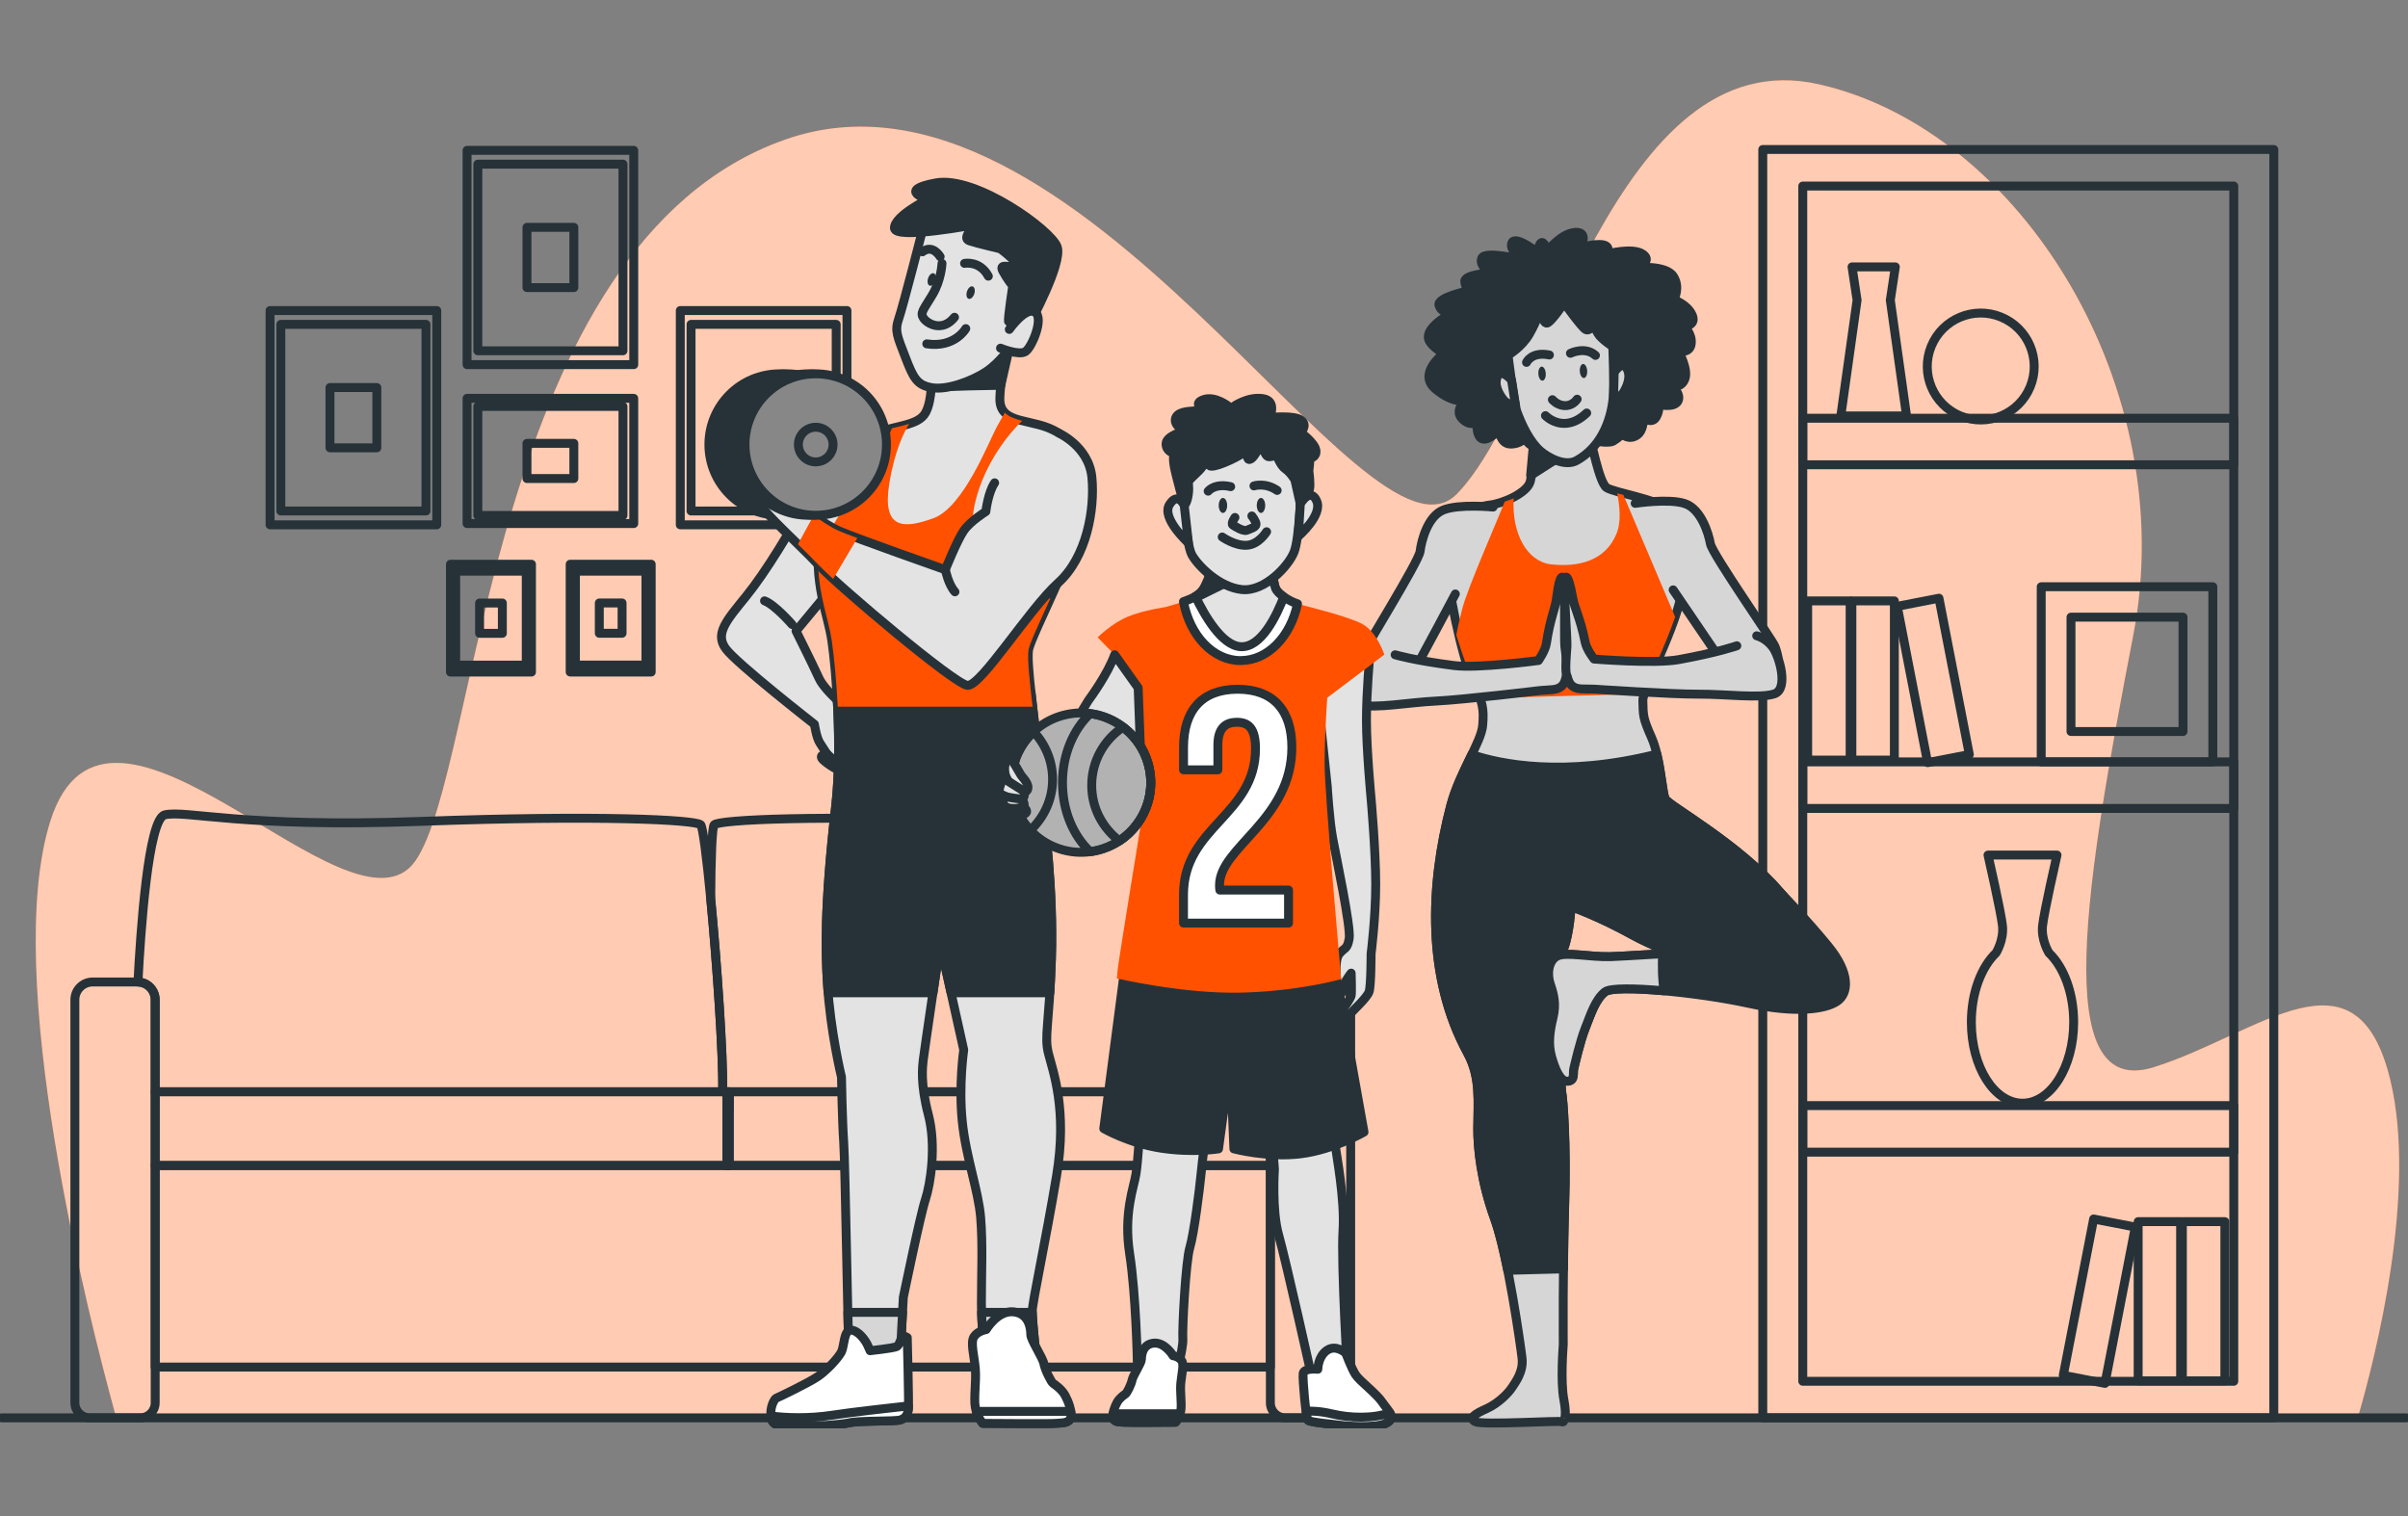 <svg width="270" height="170" viewBox="0 0 270 170" fill="none" xmlns="http://www.w3.org/2000/svg">
<rect x="0" y="0" width="270" height="170" fill="#808080" stroke="none"/>
<g clip-path="url(#clip0_1678_33949)">
<path d="M264.373 158.982C266.422 151.921 271.028 133.652 268.025 121.139C264.232 105.342 253.237 115.998 241.483 119.669C229.729 123.345 233.901 98.726 239.207 71.171C244.513 43.616 226.694 14.59 203.941 9.448C181.191 4.306 173.582 44.883 163.369 55.374C153.155 65.865 120.9 3.935 87.913 15.693C54.923 27.451 53.789 86.237 46.582 96.521C39.38 106.809 12.079 71.538 5.631 92.11C0.188 109.483 9.885 147.553 13.033 158.979H264.369L264.373 158.982Z" fill="#FF5100"/>
<path opacity="0.7" d="M264.373 158.982C266.422 151.921 271.028 133.652 268.025 121.139C264.232 105.342 253.237 115.998 241.483 119.669C229.729 123.345 233.901 98.726 239.207 71.171C244.513 43.616 226.694 14.59 203.941 9.448C181.191 4.306 173.582 44.883 163.369 55.374C153.155 65.865 120.9 3.935 87.913 15.693C54.923 27.451 53.789 86.237 46.582 96.521C39.38 106.809 12.079 71.538 5.631 92.11C0.188 109.483 9.885 147.553 13.033 158.979H264.369L264.373 158.982Z" fill="white"/>
<path d="M0.196 158.984H269.805" stroke="#263238" stroke-linecap="round" stroke-linejoin="round"/>
<path d="M197.653 16.762V158.98H254.954V16.762H197.653ZM250.465 154.886H202.138V20.86H250.465V154.886Z" stroke="#263238" stroke-linecap="round" stroke-linejoin="round"/>
<path d="M213.775 46.634L211.949 33.633H211.957L212.516 29.926H207.663L208.223 33.633H208.23L206.404 46.634H213.775Z" stroke="#263238" stroke-linecap="round" stroke-linejoin="round"/>
<path d="M227.64 43.37C228.895 40.306 227.429 36.805 224.366 35.55C221.302 34.295 217.801 35.761 216.546 38.824C215.291 41.888 216.757 45.389 219.82 46.644C222.884 47.899 226.385 46.433 227.64 43.37Z" stroke="#263238" stroke-linecap="round" stroke-linejoin="round"/>
<path d="M248.115 65.793H228.873V85.43H248.115V65.793Z" stroke="#263238" stroke-linecap="round" stroke-linejoin="round"/>
<path d="M244.772 69.203H232.212V82.025H244.772V69.203Z" stroke="#263238" stroke-linecap="round" stroke-linejoin="round"/>
<path d="M207.448 67.379H202.686V85.233H207.448V67.379Z" stroke="#263238" stroke-linecap="round" stroke-linejoin="round"/>
<path d="M212.407 67.379H207.644V85.233H212.407V67.379Z" stroke="#263238" stroke-linecap="round" stroke-linejoin="round"/>
<path d="M217.409 67.08L212.734 67.988L216.138 85.515L220.813 84.607L217.409 67.08Z" stroke="#263238" stroke-linecap="round" stroke-linejoin="round"/>
<path d="M244.701 154.84H249.464V136.986H244.701V154.84Z" stroke="#263238" stroke-linecap="round" stroke-linejoin="round"/>
<path d="M239.743 154.84H244.505V136.986H239.743V154.84Z" stroke="#263238" stroke-linecap="round" stroke-linejoin="round"/>
<path d="M231.347 154.213L236.022 155.121L239.426 137.595L234.751 136.687L231.347 154.213Z" stroke="#263238" stroke-linecap="round" stroke-linejoin="round"/>
<path d="M229.737 106.839C229.67 106.73 228.849 105.346 229.025 103.793C229.205 102.174 230.644 95.879 230.644 95.879H222.909C222.909 95.879 224.348 102.174 224.528 103.793C224.708 105.412 223.809 106.851 223.809 106.851C222.151 108.446 221.04 111.328 221.04 114.624C221.04 119.641 223.609 123.704 226.777 123.704C229.944 123.704 232.513 119.637 232.513 114.624C232.513 111.32 231.398 108.431 229.733 106.843L229.737 106.839Z" stroke="#263238" stroke-linecap="round" stroke-linejoin="round"/>
<path d="M250.465 46.895H202.138V52.115H250.465V46.895Z" stroke="#263238" stroke-linecap="round" stroke-linejoin="round"/>
<path d="M250.465 85.434H202.138V90.654H250.465V85.434Z" stroke="#263238" stroke-linecap="round" stroke-linejoin="round"/>
<path d="M250.465 123.973H202.138V129.193H250.465V123.973Z" stroke="#263238" stroke-linecap="round" stroke-linejoin="round"/>
<path d="M81.508 122.422H17.4V130.692H81.508V122.422Z" stroke="#263238" stroke-linecap="round" stroke-linejoin="round"/>
<path d="M143.196 110.542C142.734 110.905 142.441 111.469 142.441 112.102V122.421H81.031C81.098 118.163 80.39 108.074 79.69 100.782C79.714 96.156 79.843 92.656 80.085 92.473C80.82 91.921 91.476 91.37 111.504 92.105C131.528 92.84 137.776 90.819 140.165 91.37C142.081 91.812 142.934 105.228 143.196 110.542Z" stroke="#263238" stroke-linecap="round" stroke-linejoin="round"/>
<path d="M81.031 122.421H17.4V112.102C17.4 111.023 16.54 110.143 15.469 110.116C15.758 104.544 16.614 91.8 18.48 91.37C20.869 90.819 27.113 92.84 47.141 92.105C67.169 91.37 77.825 91.921 78.56 92.473C78.802 92.656 79.244 96.156 79.69 100.782C80.39 108.074 81.098 118.163 81.031 122.421Z" stroke="#263238" stroke-linecap="round" stroke-linejoin="round"/>
<path d="M81.747 122.422V124.475C81.661 124.475 81.583 124.479 81.508 124.479V122.422H81.747Z" stroke="#263238" stroke-linecap="round" stroke-linejoin="round"/>
<path d="M142.441 130.691H17.4V153.292H142.441V130.691Z" stroke="#263238" stroke-linecap="round" stroke-linejoin="round"/>
<path d="M81.747 122.422H81.508V130.692H81.747V122.422Z" stroke="#263238" stroke-linecap="round" stroke-linejoin="round"/>
<path d="M142.441 122.422H81.747V130.692H142.441V122.422Z" stroke="#263238" stroke-linecap="round" stroke-linejoin="round"/>
<path d="M81.747 122.422H81.508V130.692H81.747V122.422Z" stroke="#263238" stroke-linecap="round" stroke-linejoin="round"/>
<path d="M151.446 112.104V157.298C151.446 158.232 150.688 158.987 149.757 158.987H144.13C143.196 158.987 142.441 158.232 142.441 157.298V112.104C142.441 111.47 142.734 110.907 143.196 110.543C143.536 110.274 143.962 110.113 144.431 110.113H149.456C150.555 110.113 151.446 111.005 151.446 112.104Z" stroke="#263238" stroke-linecap="round" stroke-linejoin="round"/>
<path d="M17.401 112.104V157.298C17.401 158.232 16.642 158.987 15.711 158.987H10.085C9.15 158.987 8.395 158.232 8.395 157.298V112.104C8.395 111.005 9.287 110.113 10.386 110.113H15.41C15.43 110.113 15.449 110.113 15.469 110.117C16.54 110.145 17.401 111.024 17.401 112.104Z" stroke="#263238" stroke-linecap="round" stroke-linejoin="round"/>
<path d="M71.06 16.859H52.37V40.888H71.06V16.859Z" stroke="#263238" stroke-linecap="round" stroke-linejoin="round"/>
<path d="M69.852 18.406H53.578V39.334H69.852V18.406Z" stroke="#263238" stroke-linecap="round" stroke-linejoin="round"/>
<path d="M64.343 25.492H59.087V32.249H64.343V25.492Z" stroke="#263238" stroke-linecap="round" stroke-linejoin="round"/>
<path d="M48.972 34.82H30.281V58.849H48.972V34.82Z" stroke="#263238" stroke-linecap="round" stroke-linejoin="round"/>
<path d="M47.763 36.371H31.489V57.298H47.763V36.371Z" stroke="#263238" stroke-linecap="round" stroke-linejoin="round"/>
<path d="M42.254 43.457H36.998V50.214H42.254V43.457Z" stroke="#263238" stroke-linecap="round" stroke-linejoin="round"/>
<path d="M94.967 34.82H76.277V58.849H94.967V34.82Z" stroke="#263238" stroke-linecap="round" stroke-linejoin="round"/>
<path d="M93.759 36.371H77.485V57.298H93.759V36.371Z" stroke="#263238" stroke-linecap="round" stroke-linejoin="round"/>
<path d="M88.25 43.457H82.994V50.214H88.25V43.457Z" stroke="#263238" stroke-linecap="round" stroke-linejoin="round"/>
<path d="M71.06 44.668H52.37V58.706H71.06V44.668Z" stroke="#263238" stroke-linecap="round" stroke-linejoin="round"/>
<path d="M69.852 45.574H53.578V57.797H69.852V45.574Z" stroke="#263238" stroke-linecap="round" stroke-linejoin="round"/>
<path d="M64.343 49.715H59.087V53.66H64.343V49.715Z" stroke="#263238" stroke-linecap="round" stroke-linejoin="round"/>
<path d="M73.016 75.356V63.266H63.932V75.356H73.016Z" stroke="#263238" stroke-linecap="round" stroke-linejoin="round"/>
<path d="M72.429 74.577V64.047H64.519V74.577H72.429Z" stroke="#263238" stroke-linecap="round" stroke-linejoin="round"/>
<path d="M69.751 71.011V67.613H67.197V71.011H69.751Z" stroke="#263238" stroke-linecap="round" stroke-linejoin="round"/>
<path d="M59.592 75.36V63.27H50.508V75.36H59.592Z" stroke="#263238" stroke-linecap="round" stroke-linejoin="round"/>
<path d="M59.005 74.581V64.051H51.095V74.581H59.005Z" stroke="#263238" stroke-linecap="round" stroke-linejoin="round"/>
<path d="M56.327 71.015V67.617H53.773V71.015H56.327Z" stroke="#263238" stroke-linecap="round" stroke-linejoin="round"/>
<path d="M172.671 28.507C172.671 28.507 169.926 26.286 169.527 27.229C169.128 28.171 170.978 29.176 170.978 29.176C170.978 29.176 166.571 28.081 166.164 28.922C165.758 29.762 167.087 30.599 167.087 30.599C167.087 30.599 164.19 30.783 164.241 31.546C164.287 32.308 164.765 32.582 164.765 32.582C164.765 32.582 161.089 33.329 161.351 34.228C161.613 35.131 162.684 35.163 162.684 35.163C162.684 35.163 160.076 36.527 160.15 37.825C160.201 38.69 161.554 39.374 161.801 39.71C161.801 39.71 158.93 41.884 160.925 43.593C162.923 45.302 164.276 44.911 164.276 44.911C164.276 44.911 162.974 46.064 164.002 47.018C165.034 47.972 165.593 47.171 165.593 47.171C165.593 47.171 165.457 49.016 166.235 49.224C167.013 49.431 168.057 48.187 168.057 48.187C168.057 48.187 168.209 49.759 169.332 49.791C170.458 49.822 170.974 49.126 170.974 49.126C170.974 49.126 171.443 50.064 171.998 49.978C172.554 49.892 172.886 49.513 172.886 49.513C172.886 49.513 174.696 50.725 176.401 50.256C178.106 49.791 178.435 49.361 178.435 49.361C178.435 49.361 180.3 49.802 180.89 49.458C181.481 49.114 181.86 48.68 181.86 48.68C181.86 48.68 182.619 49.396 183.502 48.829C184.386 48.262 184.245 46.893 184.245 46.893C184.245 46.893 185.258 47.593 185.715 46.748C186.173 45.904 185.934 45.356 185.934 45.356C185.934 45.356 187.749 45.802 188.155 44.958C188.562 44.117 187.323 43.124 187.323 43.124C187.323 43.124 188.331 43.722 188.871 42.615C189.411 41.509 188.206 39.393 188.206 39.393C188.206 39.393 189.501 39.667 189.63 38.537C189.759 37.407 188.844 36.598 188.844 36.598C188.844 36.598 190.267 36.508 189.731 35.315C189.196 34.122 187.682 33.61 187.682 33.61C187.682 33.61 188.46 32.234 187.616 30.963C186.767 29.692 183.471 30.005 183.471 30.005C183.471 30.005 185.371 29.372 184.245 28.527C183.119 27.682 180.159 28.484 180.159 28.484C180.159 28.484 180.855 27.42 179.326 27.416C177.793 27.413 177.07 28.019 177.07 28.019C177.07 28.019 178.317 26.001 176.691 26.052C175.06 26.107 173.508 28.144 173.508 28.144C173.508 28.144 173.117 26.842 172.737 27.276C172.358 27.71 172.663 28.503 172.663 28.503L172.671 28.507Z" fill="#263238" stroke="#263238" stroke-linecap="round" stroke-linejoin="round"/>
<path d="M172.065 48.391C172.065 48.391 171.948 52.833 171.557 54.065C171.166 55.301 168.511 56.478 166.99 56.638C165.468 56.798 162.055 58.292 162.086 61.799C162.117 65.307 163.951 73.827 165.117 76.306C166.282 78.785 166.399 79.458 166.247 81.339C166.094 83.219 163.638 86.637 162.661 90.352C160.295 99.365 159.947 109.645 164.557 118.091C166.043 120.816 165.707 123.577 165.695 126.545C165.683 128.691 166.051 132.437 167.568 136.621C169.085 140.805 170.458 150.643 170.657 152.25C170.857 153.857 169.852 155.066 169.519 155.601C169.183 156.137 168.045 157.345 166.704 157.948C165.363 158.55 164.628 159.019 165.429 159.422C166.231 159.824 174.982 159.254 175.15 159.422C175.318 159.59 175.752 159.019 175.35 156.943C174.947 154.866 175.283 150.776 175.283 150.776C175.283 150.776 175.22 141.986 175.439 135.139C175.658 128.292 175.256 123.143 175.107 122.474C174.955 121.809 174.724 107.936 175.35 106.309C175.979 104.683 176.167 101.66 176.167 101.66C176.167 101.66 179.346 102.782 183.021 104.831C186.697 106.88 198.005 111.076 200.813 110.798C203.62 110.524 204.156 105.414 199.589 100.037C195.022 94.661 187.061 90.309 186.709 89.581C186.353 88.854 186.185 84.967 185.188 82.715C184.191 80.463 184.253 80.26 184.206 78.582C184.163 76.908 188.863 68.955 188.781 64.525C188.699 60.098 187.788 58.057 186.826 57.037C185.868 56.012 180.984 55.234 180.143 54.683C179.303 54.131 178.403 49.294 178.153 48.532C177.899 47.77 172.057 48.391 172.057 48.391H172.065Z" fill="#D6D6D6" stroke="#263238" stroke-linecap="round" stroke-linejoin="round"/>
<path d="M176.409 50.26L171.623 53.318L172.065 48.391L176.409 50.26Z" fill="#263238" stroke="#263238" stroke-linecap="round" stroke-linejoin="round"/>
<path d="M187.831 69.182L182.016 55.481C181.774 55.426 181.543 55.375 181.324 55.324C181.586 56.556 181.825 58.445 181.258 59.833C179.979 62.965 176.886 63.602 173.934 63.282C171.255 62.992 169.488 59.868 169.723 55.876C169.394 56.016 169.054 56.142 168.714 56.251C167.767 58.679 164.553 65.94 163.963 68.24C163.646 69.467 163.431 70.461 163.29 71.192C163.951 73.378 164.647 75.305 165.116 76.306C165.503 77.132 165.773 77.753 165.957 78.289L184.358 77.804C184.886 76.064 186.689 72.525 187.827 69.186L187.831 69.182Z" fill="#FF5100"/>
<path d="M186.713 89.579C186.443 89.028 186.282 86.662 185.782 84.566C175.295 87.19 168.182 85.673 165.023 84.617C164.213 86.291 163.204 88.273 162.661 90.35C160.295 99.363 159.947 109.643 164.557 118.089C166.043 120.814 165.707 123.575 165.695 126.543C165.683 128.689 166.051 132.435 167.568 136.619C168.096 138.07 168.608 140.205 169.062 142.445L175.31 142.281C175.33 139.958 175.369 137.444 175.443 135.137C175.666 128.29 175.26 123.141 175.111 122.472C174.959 121.807 174.728 107.934 175.353 106.307C175.983 104.681 176.171 101.658 176.171 101.658C176.171 101.658 179.35 102.78 183.025 104.829C186.701 106.878 198.009 111.074 200.817 110.796C203.624 110.522 204.16 105.412 199.593 100.035C195.026 94.659 187.065 90.307 186.713 89.579Z" fill="#263238" stroke="#263238" stroke-linecap="round" stroke-linejoin="round"/>
<path d="M172.769 34.669C172.769 34.669 172.311 35.998 171.482 37.461C170.653 38.923 169.089 39.834 169.089 39.834C169.089 39.834 169.762 45.265 170.09 46.165C170.63 47.647 171.541 49.555 172.726 50.575C173.609 51.334 175.49 52.358 176.78 51.643C179.369 50.208 180.593 47.443 180.882 44.608C181.015 43.298 180.839 38.868 180.839 38.868C180.839 38.868 179.541 38.032 179.174 37.402C178.806 36.772 178.681 36.46 178.681 36.46C178.681 36.46 178.239 37.191 177.789 36.948C177.34 36.706 175.377 33.961 175.377 33.961C175.377 33.961 174.141 35.83 173.57 36.19C172.995 36.553 172.769 34.669 172.769 34.669Z" fill="#D6D6D6" stroke="#263238" stroke-linecap="round" stroke-linejoin="round"/>
<path d="M169.484 42.625C169.484 42.625 168.311 41.237 167.889 42.238C167.466 43.239 168.186 44.334 168.596 44.846C169.007 45.358 169.942 45.518 169.942 45.518L169.484 42.621V42.625Z" fill="#D6D6D6" stroke="#263238" stroke-linecap="round" stroke-linejoin="round"/>
<path d="M180.992 41.761C180.992 41.761 181.86 40.369 182.407 41.312C182.955 42.254 182.38 43.427 182.036 43.99C181.692 44.553 180.921 44.831 180.921 44.831L180.992 41.765V41.761Z" fill="#D6D6D6" stroke="#263238" stroke-linecap="round" stroke-linejoin="round"/>
<path d="M174.063 44.816C174.063 44.816 174.556 45.411 175.369 45.481C176.182 45.552 176.698 44.981 176.839 44.762" stroke="#263238" stroke-linecap="round" stroke-linejoin="round"/>
<path d="M173.285 46.606C173.285 46.606 175.342 48.756 177.911 46.309" stroke="#263238" stroke-linecap="round" stroke-linejoin="round"/>
<path d="M173.32 41.872C173.347 42.306 173.183 42.67 172.956 42.686C172.726 42.701 172.518 42.361 172.491 41.923C172.464 41.489 172.628 41.126 172.855 41.11C173.085 41.094 173.293 41.434 173.32 41.872Z" fill="#263238"/>
<path d="M177.965 41.575C177.993 42.01 177.828 42.373 177.602 42.389C177.371 42.404 177.164 42.064 177.136 41.626C177.109 41.192 177.273 40.829 177.5 40.813C177.731 40.797 177.938 41.138 177.965 41.575Z" fill="#263238"/>
<path d="M171.162 40.636C171.162 40.636 171.705 39.393 173.731 39.807" stroke="#263238" stroke-linecap="round" stroke-linejoin="round"/>
<path d="M176.088 39.616C176.088 39.616 177.742 38.803 178.892 39.855" stroke="#263238" stroke-linecap="round" stroke-linejoin="round"/>
<path d="M167.412 56.858C167.412 56.858 163.603 56.483 161.84 57.183C160.076 57.883 159.376 60.632 159.231 61.824C159.083 63.017 152.69 73.207 152.58 73.77C152.471 74.337 151.7 75.979 153.601 76.867C155.501 77.754 157.601 76.824 158.316 75.616C159.036 74.407 163.181 66.603 163.181 66.603" fill="#D6D6D6"/>
<path d="M167.412 56.858C167.412 56.858 163.603 56.483 161.84 57.183C160.076 57.883 159.376 60.632 159.231 61.824C159.083 63.017 152.69 73.207 152.58 73.77C152.471 74.337 151.7 75.979 153.601 76.867C155.501 77.754 157.601 76.824 158.316 75.616C159.036 74.407 163.181 66.603 163.181 66.603" stroke="#263238" stroke-linecap="round" stroke-linejoin="round"/>
<path d="M183.346 56.442C183.346 56.442 187.131 55.867 188.929 56.473C190.728 57.079 191.569 59.789 191.78 60.97C191.991 62.151 198.908 71.989 199.049 72.548C199.19 73.107 200.042 74.71 198.193 75.696C196.343 76.681 194.197 75.864 193.414 74.695C192.632 73.525 187.604 66.143 187.604 66.143" fill="#D6D6D6"/>
<path d="M183.346 56.442C183.346 56.442 187.131 55.867 188.929 56.473C190.728 57.079 191.569 59.789 191.78 60.97C191.991 62.151 198.908 71.989 199.049 72.548C199.19 73.107 200.042 74.71 198.193 75.696C196.343 76.681 194.197 75.864 193.414 74.695C192.632 73.525 187.604 66.143 187.604 66.143" stroke="#263238" stroke-linecap="round" stroke-linejoin="round"/>
<path d="M156.432 73.422C156.432 73.422 158.449 74.04 163.013 74.626C165.722 74.975 172.499 74.063 172.499 74.063C172.499 74.063 173.265 72.969 173.386 72.163C173.848 69.121 174.368 68.448 174.56 66.88C174.896 64.139 175.31 64.487 175.392 65.297C175.474 66.106 175.381 71.799 175.459 72.484C175.541 73.168 175.842 75.205 175.666 75.651C175.49 76.093 175.561 77.235 174 77.336C173.379 77.375 172.683 77.43 172.683 77.43C172.683 77.43 164.002 78.47 161.007 78.611C158.012 78.752 154.156 79.479 152.518 79.022C150.879 78.564 151.72 74.853 152.443 73.774C153.167 72.691 154.156 72.417 154.156 72.417" fill="#D6D6D6"/>
<path d="M156.432 73.422C156.432 73.422 158.449 74.04 163.013 74.626C165.722 74.975 172.499 74.063 172.499 74.063C172.499 74.063 173.265 72.969 173.386 72.163C173.848 69.121 174.368 68.448 174.56 66.88C174.896 64.139 175.31 64.487 175.392 65.297C175.474 66.106 175.381 71.799 175.459 72.484C175.541 73.168 175.842 75.205 175.666 75.651C175.49 76.093 175.561 77.235 174 77.336C173.379 77.375 172.683 77.43 172.683 77.43C172.683 77.43 164.002 78.47 161.007 78.611C158.012 78.752 154.156 79.479 152.518 79.022C150.879 78.564 151.72 74.853 152.443 73.774C153.167 72.691 154.156 72.417 154.156 72.417" stroke="#263238" stroke-linecap="round" stroke-linejoin="round"/>
<path d="M194.744 72.411C194.744 72.411 192.762 73.135 188.237 73.963C185.551 74.456 178.736 73.901 178.736 73.901C178.736 73.901 177.914 72.849 177.75 72.051C177.132 69.037 176.573 68.391 176.3 66.839C175.823 64.121 175.424 64.485 175.385 65.302C175.345 66.116 175.74 71.793 175.697 72.485C175.654 73.178 175.459 75.227 175.658 75.657C175.858 76.091 175.85 77.232 177.41 77.252C178.036 77.26 178.732 77.275 178.732 77.275C178.732 77.275 187.455 77.858 190.455 77.838C193.454 77.819 197.344 78.343 198.955 77.803C200.566 77.26 199.53 73.6 198.756 72.56C197.982 71.52 196.973 71.293 196.973 71.293" fill="#D6D6D6"/>
<path d="M194.744 72.411C194.744 72.411 192.762 73.135 188.237 73.963C185.551 74.456 178.736 73.901 178.736 73.901C178.736 73.901 177.914 72.849 177.75 72.051C177.132 69.037 176.573 68.391 176.3 66.839C175.823 64.121 175.424 64.485 175.385 65.302C175.345 66.116 175.74 71.793 175.697 72.485C175.654 73.178 175.459 75.227 175.658 75.657C175.858 76.091 175.85 77.232 177.41 77.252C178.036 77.26 178.732 77.275 178.732 77.275C178.732 77.275 187.455 77.858 190.455 77.838C193.454 77.819 197.344 78.343 198.955 77.803C200.566 77.26 199.53 73.6 198.756 72.56C197.982 71.52 196.973 71.293 196.973 71.293" stroke="#263238" stroke-linecap="round" stroke-linejoin="round"/>
<path d="M198.302 106.17C198.302 106.17 182.877 107.21 180.562 107.269C178.247 107.332 175.561 106.698 174.591 107.214C173.621 107.73 173.449 109.212 173.828 110.327C174.208 111.441 174.52 112.556 174.137 114.112C173.754 115.668 173.582 117.076 173.973 118.472C174.36 119.868 174.962 121.326 175.803 121.232C176.644 121.139 176.339 120.306 176.468 119.809C176.597 119.313 177.16 116.771 177.754 115.281C178.348 113.791 178.865 112.09 179.963 111.218C181.062 110.346 190.501 111.293 195.941 112.481C201.38 113.674 204.668 113.166 205.978 112.286C207.288 111.41 207.511 109.154 204.969 106.061C202.428 102.968 199.593 100.031 199.593 100.031" fill="#263238"/>
<path d="M198.302 106.17C198.302 106.17 182.877 107.21 180.562 107.269C178.247 107.332 175.561 106.698 174.591 107.214C173.621 107.73 173.449 109.212 173.828 110.327C174.208 111.441 174.52 112.556 174.137 114.112C173.754 115.668 173.582 117.076 173.973 118.472C174.36 119.868 174.962 121.326 175.803 121.232C176.644 121.139 176.339 120.306 176.468 119.809C176.597 119.313 177.16 116.771 177.754 115.281C178.348 113.791 178.865 112.09 179.963 111.218C181.062 110.346 190.501 111.293 195.941 112.481C201.38 113.674 204.668 113.166 205.978 112.286C207.288 111.41 207.511 109.154 204.969 106.061C202.428 102.968 199.593 100.031 199.593 100.031" stroke="#263238" stroke-linecap="round" stroke-linejoin="round"/>
<path d="M186.415 106.945C183.686 107.113 181.352 107.25 180.558 107.274C178.243 107.336 175.557 106.703 174.587 107.219C173.617 107.735 173.445 109.217 173.824 110.332C174.204 111.446 174.516 112.56 174.133 114.117C173.754 115.673 173.578 117.081 173.969 118.477C174.356 119.872 174.958 121.331 175.799 121.237C176.64 121.143 176.335 120.31 176.464 119.814C176.593 119.317 177.156 116.776 177.75 115.286C178.345 113.796 178.861 112.095 179.959 111.223C180.526 110.773 183.295 110.809 186.595 111.106C186.368 109.815 186.368 108.185 186.419 106.945H186.415Z" fill="#D6D6D6" stroke="#263238" stroke-linecap="round" stroke-linejoin="round"/>
<path d="M95.003 50.657C95.003 50.657 92.77 51.924 90.721 55.709C88.672 59.494 85.872 64.132 83.663 66.857C81.454 69.582 80.128 71.053 81.379 72.746C82.631 74.439 91.319 81.215 91.319 81.215C91.319 81.215 91.538 82.689 91.91 83.276C92.277 83.866 92.719 84.527 92.719 84.527C92.719 84.527 91.687 84.602 92.277 85.188C92.868 85.775 94.193 86.514 94.412 86.514C94.631 86.514 96.696 81.211 96.547 80.918C96.398 80.625 92.645 77.825 91.835 76.058C91.026 74.29 89.258 70.755 89.258 70.755L92.793 66.486C92.793 66.486 92.793 58.974 93.751 55.588C94.709 52.202 95.444 50.508 95.003 50.653V50.657Z" fill="#E3E3E3" stroke="#263238" stroke-linecap="round" stroke-linejoin="round"/>
<path d="M88.817 70.026C88.817 70.026 86.901 67.817 85.724 67.375" stroke="#263238" stroke-linecap="round" stroke-linejoin="round"/>
<path d="M92.719 84.531L93.528 85.266" stroke="#263238" stroke-linecap="round" stroke-linejoin="round"/>
<path d="M113.513 37.543C113.513 37.543 112.192 41.508 112.11 44.644C112.028 47.784 115.993 46.791 118.632 48.527C121.275 50.263 121.936 51.831 122.018 55.381C122.1 58.932 115.578 71.237 115.328 72.887C115.081 74.537 116.071 80.899 116.153 82.878C116.235 84.86 116.481 89.4 116.814 90.558C117.142 91.715 118.135 99.891 117.889 107.489C117.643 115.086 117.064 116.162 117.561 118.14C118.057 120.119 119.707 124.416 118.468 131.849C117.228 139.283 115.742 146.055 115.742 147.044C115.742 148.034 116.071 151.092 116.071 151.092H110.456C110.456 151.092 110.041 149.441 110.041 146.055C110.041 142.669 110.205 139.615 109.959 136.557C109.713 133.503 108.309 129.785 107.894 125.738C107.48 121.691 108.059 117.726 108.059 117.726L105.415 105.835C105.415 105.835 103.597 118.14 103.515 118.883C103.433 119.626 103.187 121.526 104.094 124.995C105.001 128.463 104.34 132.757 103.765 134.493C103.187 136.229 101.286 145.477 101.286 145.477L100.958 151.588C100.958 151.588 98.893 153.324 97.904 153.156C96.915 152.992 95.261 151.752 95.178 151.256C95.096 150.759 94.764 130.281 94.6 128.049C94.436 125.82 94.353 120.78 94.353 120.78C94.353 120.78 93.098 115.642 92.778 110.281C92.578 106.922 92.375 101.917 93.693 90.472C94.447 83.938 93.775 75.276 93.278 71.89C92.781 68.504 91.213 65.861 91.874 59.339C92.535 52.816 95.343 49.676 97.822 48.687C100.301 47.698 102.94 47.78 103.769 46.294C104.598 44.808 104.43 41.919 104.43 41.919L113.513 37.543Z" fill="#E3E3E3" stroke="#263238" stroke-linecap="round" stroke-linejoin="round"/>
<path d="M104.528 43.483C105.22 43.303 112.215 43.205 112.215 43.205L113.51 37.543L104.524 43.483H104.528Z" fill="#263238" stroke="#263238" stroke-linecap="round" stroke-linejoin="round"/>
<path d="M110.061 147.16H115.746C115.766 148.247 116.075 151.094 116.075 151.094H110.46C110.46 151.094 110.139 149.8 110.061 147.16Z" fill="#D6D6D6" stroke="#263238" stroke-linecap="round" stroke-linejoin="round"/>
<path d="M101.2 147.16L100.962 151.587C100.962 151.587 98.897 153.323 97.908 153.155C96.919 152.99 95.265 151.751 95.183 151.254C95.159 151.117 95.12 149.495 95.069 147.156H101.204L101.2 147.16Z" fill="#D6D6D6" stroke="#263238" stroke-linecap="round" stroke-linejoin="round"/>
<path d="M103.57 25.295C103.57 25.295 101.247 34.386 100.766 35.755C100.289 37.123 100.629 37.737 101.517 40.06C102.405 42.383 102.815 43.204 104.524 43.477C106.233 43.751 108.966 42.727 110.542 41.698C112.114 40.674 113.549 38.691 114.166 37.596C114.78 36.502 116.489 29.803 116.489 29.803C116.489 29.803 116.966 27 114.507 25.361C112.047 23.719 109.791 22.968 108.082 23.312C106.373 23.653 103.57 25.295 103.57 25.295Z" fill="#E3E3E3" stroke="#263238" stroke-linecap="round" stroke-linejoin="round"/>
<path d="M105.623 29.535C105.623 29.535 105.556 31.381 104.528 33.09C103.503 34.798 103.147 35.072 103.558 35.686C103.969 36.3 105.658 37.281 107.026 35.572" stroke="#263238" stroke-linecap="round" stroke-linejoin="round"/>
<path d="M108.289 36.848C108.289 36.848 107.058 39.033 103.914 38.556" stroke="#263238" stroke-linecap="round" stroke-linejoin="round"/>
<path d="M108.153 29.534C108.153 29.534 109.861 29.194 110.819 30.969" stroke="#263238" stroke-linecap="round" stroke-linejoin="round"/>
<path d="M105.415 28.782C105.415 28.782 104.594 27.347 103.433 28.235" stroke="#263238" stroke-linecap="round" stroke-linejoin="round"/>
<path d="M108.422 32.681C108.297 33.065 108.383 33.436 108.61 33.507C108.837 33.577 109.122 33.327 109.243 32.943C109.365 32.56 109.283 32.189 109.056 32.118C108.829 32.044 108.544 32.298 108.422 32.681Z" fill="#263238"/>
<path d="M104.062 31.209C103.937 31.592 104.023 31.963 104.25 32.034C104.477 32.104 104.762 31.854 104.884 31.471C105.005 31.088 104.923 30.716 104.696 30.646C104.469 30.571 104.184 30.826 104.062 31.209Z" fill="#263238"/>
<path d="M115.535 36.165C115.535 36.165 119.16 29.533 118.542 27.688C117.928 25.842 109.451 19.687 104.938 20.509C100.426 21.33 104.051 22.354 104.051 22.354C104.051 22.354 100.289 24.2 100.289 25.568C100.289 26.937 109.517 25.158 109.517 25.158C109.517 25.158 107.672 26.663 108.696 27.003C109.72 27.344 111.91 27.825 112.114 27.891C112.317 27.957 114.78 29.944 113.893 29.944C113.005 29.944 111.977 29.533 112.458 30.421C112.935 31.309 113.552 32.063 113.552 32.063C113.552 32.063 113.005 35.688 113.075 36.028C113.142 36.368 114.374 35.141 114.374 35.141L115.535 36.165Z" fill="#263238" stroke="#263238" stroke-linecap="round" stroke-linejoin="round"/>
<path d="M113.169 36.939C113.169 36.939 114.972 34.374 116.035 34.996C117.099 35.617 115.707 38.961 114.972 39.426C114.233 39.891 112.184 39.039 112.184 39.039" fill="#E3E3E3"/>
<path d="M113.169 36.939C113.169 36.939 114.972 34.374 116.035 34.996C117.099 35.617 115.707 38.961 114.972 39.426C114.233 39.891 112.184 39.039 112.184 39.039" stroke="#263238" stroke-linecap="round" stroke-linejoin="round"/>
<path d="M115.609 77.68C115.84 79.748 116.114 81.875 116.157 82.88C116.239 84.863 116.485 89.403 116.818 90.56C117.146 91.717 118.139 99.894 117.893 107.491C117.842 109.012 117.779 110.267 117.717 111.323H106.643L105.423 105.841C105.423 105.841 105.04 108.441 104.618 111.323H92.856C92.828 110.979 92.805 110.635 92.781 110.291C92.582 106.932 92.379 101.927 93.697 90.482C94.162 86.446 94.084 81.598 93.837 77.684H115.613L115.609 77.68Z" fill="#263238" stroke="#263238" stroke-linecap="round" stroke-linejoin="round"/>
<path d="M92.039 62.317C93.442 57.691 95.343 56.288 96.993 54.059C97.974 52.737 99.186 50.016 100.008 48.025C100.704 47.853 101.364 47.709 101.943 47.521C101.4 48.389 100.317 50.493 99.714 54.223C98.889 59.341 101.282 59.341 104.669 58.106C108.055 56.87 110.862 49.519 111.77 47.865C112.153 47.165 112.45 46.645 112.661 46.277C113.119 46.739 113.815 46.981 114.612 47.184C113.158 48.573 110.448 51.853 109.373 56.205C107.887 62.235 111.852 67.025 114.741 67.436C115.735 67.576 116.806 67.385 117.787 67.072C116.513 69.879 115.418 72.225 115.32 72.886C115.168 73.915 115.492 76.761 115.778 79.244H93.935C93.779 76.155 93.497 73.461 93.27 71.893C92.891 69.289 91.874 67.123 91.726 63.298C91.828 62.978 91.929 62.653 92.031 62.313L92.039 62.317Z" fill="#FF5100"/>
<path d="M87.417 57.778C91.796 57.778 95.347 54.227 95.347 49.848C95.347 45.468 91.796 41.918 87.417 41.918C83.037 41.918 79.487 45.468 79.487 49.848C79.487 54.227 83.037 57.778 87.417 57.778Z" fill="#878787" stroke="#263238" stroke-linecap="round" stroke-linejoin="round"/>
<path d="M88.242 57.778C92.621 57.778 96.172 54.227 96.172 49.848C96.172 45.468 92.621 41.918 88.242 41.918C83.862 41.918 80.312 45.468 80.312 49.848C80.312 54.227 83.862 57.778 88.242 57.778Z" fill="#263238" stroke="#263238" stroke-linecap="round" stroke-linejoin="round"/>
<path d="M88.242 51.793C89.315 51.793 90.185 50.923 90.185 49.85C90.185 48.776 89.315 47.906 88.242 47.906C87.168 47.906 86.298 48.776 86.298 49.85C86.298 50.923 87.168 51.793 88.242 51.793Z" fill="#878787" stroke="#263238" stroke-linecap="round" stroke-linejoin="round"/>
<path d="M118.632 48.526C118.632 48.526 122.1 50.012 122.433 53.562C122.765 57.113 121.854 62.481 118.632 65.371C115.41 68.261 109.959 77.016 108.473 76.851C106.987 76.687 94.154 65.856 91.734 63.302C89.313 60.749 86.009 57.859 84.938 56.205C83.862 54.555 83.201 51.994 83.119 51.333C83.037 50.672 85.927 47.947 86.834 48.029C87.741 48.111 89.063 50.34 89.063 50.34C89.063 50.34 90.799 50.919 90.963 51.498C91.127 52.076 90.635 52.819 90.635 53.398C90.635 53.977 90.963 55.134 90.717 55.709C90.471 56.284 90.22 57.031 90.22 57.031C90.22 57.031 92.367 58.767 94.021 59.51C95.671 60.252 105.994 63.885 105.994 63.885C105.994 63.885 107.316 60.581 108.059 59.51C108.802 58.434 110.538 57.363 110.538 57.363C110.538 57.363 110.784 55.216 111.527 54.141" fill="#E3E3E3"/>
<path d="M118.632 48.526C118.632 48.526 122.1 50.012 122.433 53.562C122.765 57.113 121.854 62.481 118.632 65.371C115.41 68.261 109.959 77.016 108.473 76.851C106.987 76.687 94.154 65.856 91.734 63.302C89.313 60.749 86.009 57.859 84.938 56.205C83.862 54.555 83.201 51.994 83.119 51.333C83.037 50.672 85.927 47.947 86.834 48.029C87.741 48.111 89.063 50.34 89.063 50.34C89.063 50.34 90.799 50.919 90.963 51.498C91.127 52.076 90.635 52.819 90.635 53.398C90.635 53.977 90.963 55.134 90.717 55.709C90.471 56.284 90.22 57.031 90.22 57.031C90.22 57.031 92.367 58.767 94.021 59.51C95.671 60.252 105.994 63.885 105.994 63.885C105.994 63.885 107.316 60.581 108.059 59.51C108.802 58.434 110.538 57.363 110.538 57.363C110.538 57.363 110.784 55.216 111.527 54.141" stroke="#263238" stroke-linecap="round" stroke-linejoin="round"/>
<path d="M105.998 63.883C105.998 63.883 106.327 65.533 107.073 66.362" stroke="#263238" stroke-linecap="round" stroke-linejoin="round"/>
<path d="M91.233 57.797C92.007 58.356 93.094 59.091 94.021 59.51C94.381 59.67 95.147 59.967 96.129 60.335L93.419 64.913C92.68 64.237 92.089 63.678 91.734 63.302C91.03 62.559 90.248 61.785 89.469 61.023L91.229 57.797H91.233Z" fill="#FF5100"/>
<path d="M90.635 57.778C95.014 57.778 98.565 54.227 98.565 49.848C98.565 45.468 95.014 41.918 90.635 41.918C86.255 41.918 82.705 45.468 82.705 49.848C82.705 54.227 86.255 57.778 90.635 57.778Z" fill="#878787" stroke="#263238" stroke-linecap="round" stroke-linejoin="round"/>
<path d="M91.464 57.778C95.843 57.778 99.394 54.227 99.394 49.848C99.394 45.468 95.843 41.918 91.464 41.918C87.084 41.918 83.534 45.468 83.534 49.848C83.534 54.227 87.084 57.778 91.464 57.778Z" fill="#878787" stroke="#263238" stroke-linecap="round" stroke-linejoin="round"/>
<path d="M91.464 51.793C92.537 51.793 93.407 50.923 93.407 49.85C93.407 48.776 92.537 47.906 91.464 47.906C90.39 47.906 89.52 48.776 89.52 49.85C89.52 50.923 90.39 51.793 91.464 51.793Z" fill="#878787" stroke="#263238" stroke-linecap="round" stroke-linejoin="round"/>
<path d="M110.577 149.089C110.577 149.089 111.859 146.907 113.654 147.102C115.449 147.294 115.578 149.089 115.578 149.667C115.578 150.246 116.923 152.232 117.052 152.936C117.181 153.64 117.885 154.989 118.077 155.118C118.268 155.247 119.039 155.759 119.422 156.463C119.805 157.167 120.192 158.196 120.063 158.899C119.934 159.603 119.101 159.541 118.397 159.603C117.693 159.666 110.19 159.603 110.19 159.603C110.19 159.603 109.548 158.899 109.357 157.808C109.165 156.717 109.486 154.923 109.357 153.449C109.228 151.974 108.778 150.5 109.228 149.859C109.678 149.218 110.573 149.089 110.573 149.089H110.577Z" fill="white" stroke="#263238" stroke-linecap="round" stroke-linejoin="round"/>
<path d="M109.47 158.258H120.067C120.098 158.485 120.106 158.704 120.067 158.899C119.938 159.603 119.105 159.54 118.401 159.603C117.697 159.665 110.194 159.603 110.194 159.603C110.194 159.603 109.728 159.087 109.47 158.258Z" fill="white" stroke="#263238" stroke-linecap="round" stroke-linejoin="round"/>
<path d="M101.728 149.983C101.728 149.983 101.92 157.229 101.857 157.933C101.795 158.636 101.536 159.023 100.958 159.215C100.379 159.407 96.34 159.278 95.249 159.536C94.158 159.794 89.798 160.048 88.836 159.919C87.874 159.79 86.654 160.11 86.463 158.957C86.271 157.803 86.846 156.842 87.041 156.775C87.233 156.713 90.697 155.043 91.722 154.339C92.746 153.635 94.029 152.224 94.35 151.582C94.67 150.941 94.608 149.08 95.441 149.146C96.273 149.209 97.044 150.3 97.302 150.878L97.56 151.457C97.56 151.457 99.996 151.199 100.508 151.008C101.02 150.816 100.958 149.404 101.728 149.983Z" fill="white" stroke="#263238" stroke-linecap="round" stroke-linejoin="round"/>
<path d="M88.84 159.924C87.878 159.795 86.658 160.116 86.467 158.962C86.455 158.896 86.455 158.829 86.447 158.763C87.98 159.009 90.783 159.072 93.196 158.704C95.484 158.356 99.965 157.856 101.865 157.645C101.865 157.777 101.861 157.875 101.853 157.934C101.791 158.638 101.533 159.025 100.954 159.216C100.375 159.408 96.336 159.279 95.245 159.537C94.154 159.795 89.794 160.049 88.832 159.92L88.84 159.924Z" fill="white" stroke="#263238" stroke-linecap="round" stroke-linejoin="round"/>
<path d="M153.585 73.625C153.585 73.625 153.214 77.492 153.214 80.769C153.214 84.046 153.734 89.547 153.734 89.547C153.734 89.547 154.254 95.424 154.254 99.147C154.254 102.869 153.734 106.96 153.734 106.96C153.734 106.96 153.734 110.53 153.511 111.202C153.288 111.871 151.798 113.212 151.204 113.881C150.61 114.549 149.941 114.549 149.941 114.326C149.941 114.103 150.164 113.435 150.461 113.212C150.758 112.989 151.427 111.949 151.501 111.648C151.575 111.351 151.501 109.118 151.501 109.118C151.501 109.118 150.833 109.935 150.61 110.682C150.387 111.425 149.941 112.84 149.57 112.618C149.198 112.395 149.495 110.905 149.718 110.385C149.941 109.865 149.57 107.706 150.164 106.963C150.758 106.221 151.055 106.518 151.278 105.251C151.501 103.988 149.788 95.948 149.417 93.942C149.046 91.933 148.823 88.214 148.823 88.214L147.708 77.574L153.585 73.629V73.625Z" fill="#E3E3E3" stroke="#263238" stroke-linecap="round" stroke-linejoin="round"/>
<path d="M127.762 127.102C127.762 127.102 127.606 130.159 127.371 131.649C127.137 133.139 125.96 136.04 126.663 140.592C127.371 145.139 127.528 152.514 127.528 152.983C127.528 153.452 127.371 155.181 127.371 155.181H131.606C131.606 155.181 132.705 151.259 132.627 150.16C132.548 149.061 132.939 141.452 133.413 139.884C133.882 138.316 134.511 133.295 134.668 131.649C134.824 130.003 135.215 127.102 135.215 127.102H127.606H127.762Z" fill="#E3E3E3" stroke="#263238" stroke-linecap="round" stroke-linejoin="round"/>
<path d="M131.532 152.022C131.532 152.022 130.621 150.473 129.35 150.61C128.075 150.747 127.985 152.022 127.985 152.428C127.985 152.835 127.031 154.247 126.937 154.747C126.847 155.248 126.347 156.202 126.21 156.296C126.073 156.386 125.526 156.749 125.256 157.25C124.982 157.75 124.708 158.477 124.802 158.978C124.892 159.478 125.487 159.432 125.983 159.478C126.484 159.525 131.805 159.478 131.805 159.478C131.805 159.478 132.259 158.978 132.396 158.204C132.533 157.43 132.306 156.155 132.396 155.111C132.486 154.063 132.806 153.019 132.486 152.561C132.169 152.108 131.532 152.014 131.532 152.014V152.022Z" fill="white" stroke="#263238" stroke-linecap="round" stroke-linejoin="round"/>
<path d="M132.318 158.523H124.802C124.779 158.684 124.775 158.84 124.802 158.977C124.892 159.478 125.487 159.431 125.983 159.478C126.484 159.524 131.805 159.478 131.805 159.478C131.805 159.478 132.138 159.11 132.318 158.523Z" fill="white" stroke="#263238" stroke-linecap="round" stroke-linejoin="round"/>
<path d="M142.664 128.045L142.899 131.103C142.899 131.103 142.586 135.729 143.368 138.477C144.154 141.222 147.212 154.947 147.212 154.947L151.134 154.869C151.134 154.869 150.348 141.535 150.586 138.004C150.821 134.473 149.8 129.218 149.8 128.983C149.8 128.749 149.409 126.082 149.409 126.082L142.664 128.041V128.045Z" fill="#E3E3E3" stroke="#263238" stroke-linecap="round" stroke-linejoin="round"/>
<path d="M150.903 151.731C150.903 151.731 149.804 150.71 148.784 151.418C147.763 152.126 147.763 153.537 147.763 153.537C147.763 153.537 146.195 153.381 146.117 154.006C146.039 154.632 146.43 159.027 146.664 159.262C146.899 159.496 149.722 159.731 150.195 159.809C150.664 159.887 154.274 160.2 155.451 159.575C156.628 158.949 155.607 158.163 154.981 157.221C154.356 156.278 152.471 154.867 152.002 154.163C151.533 153.455 150.903 151.731 150.903 151.731Z" fill="white" stroke="#263238" stroke-linecap="round" stroke-linejoin="round"/>
<path d="M149.413 158.555C148.064 158.231 147.051 158.207 146.445 158.243C146.524 158.794 146.602 159.193 146.668 159.259C146.903 159.494 149.726 159.729 150.199 159.807C150.668 159.885 154.277 160.198 155.454 159.572C156.092 159.232 156.084 158.845 155.842 158.411C153.992 159.087 151.36 159.021 149.417 158.552L149.413 158.555Z" fill="white" stroke="#263238" stroke-linecap="round" stroke-linejoin="round"/>
<path d="M126.116 108.59L123.762 126.55C123.762 126.55 126.585 128.196 130.194 128.747C133.804 129.294 136.627 128.825 136.627 128.825L137.96 119.101L138.351 128.825C138.351 128.825 142.195 129.846 145.882 129.373C149.57 128.903 152.94 126.941 152.94 126.941L149.648 108.508H126.355L126.12 108.586L126.116 108.59Z" fill="#263238" stroke="#263238" stroke-linecap="round" stroke-linejoin="round"/>
<path d="M148.823 78.239L155.22 73.402C155.22 73.402 154.403 70.872 152.764 69.981C151.126 69.089 146.441 67.971 145.62 67.748C144.803 67.525 143.313 66.708 143.016 65.961C142.719 65.218 142.496 62.763 142.496 62.763L136.173 62.02C136.173 62.02 135.688 65.034 135.094 65.852C134.5 66.669 134.202 67.115 130.629 68.084C130.629 68.084 128.212 68.421 126.425 69.163C124.638 69.906 123.078 71.471 123.078 71.471L124.978 73.418C124.212 75.561 122.253 78.247 122.034 78.54C121.811 78.837 119.207 83.377 119.207 83.377L128.134 91.115C128.134 91.115 125.381 107.929 125.307 108.825L125.232 109.716C125.232 109.716 132.658 111.456 139.133 111.308C145.605 111.159 150.383 109.791 150.383 109.791C150.383 109.791 148.522 88.957 148.522 85.684C148.522 82.411 148.819 78.243 148.819 78.243L148.823 78.239Z" fill="#FF5100"/>
<path d="M139.114 74.071C142.156 74.071 144.717 71.373 145.483 67.705C144.647 67.435 143.302 66.665 143.02 65.961C142.723 65.218 142.5 62.763 142.5 62.763L136.177 62.02C136.177 62.02 135.692 65.034 135.098 65.852C134.648 66.473 134.363 66.88 132.697 67.463C133.401 71.255 136.005 74.075 139.118 74.075L139.114 74.071Z" fill="white" stroke="#263238" stroke-linecap="round" stroke-linejoin="round"/>
<path d="M143.947 66.931C143.513 66.634 143.153 66.29 143.02 65.961C142.723 65.218 142.5 62.763 142.5 62.763L136.177 62.02C136.177 62.02 135.692 65.034 135.098 65.852C134.812 66.246 134.589 66.555 134.042 66.876C135.031 68.952 136.967 72.358 139.078 72.511C141.409 72.683 143.133 69.027 143.947 66.931Z" fill="#E3E3E3" stroke="#263238" stroke-linecap="round" stroke-linejoin="round"/>
<path d="M141.362 63.423L134.546 66.79C134.546 66.79 136.322 63.74 136.173 62.019C136.024 60.303 141.362 63.423 141.362 63.423Z" fill="#263238" stroke="#263238" stroke-linecap="round" stroke-linejoin="round"/>
<path d="M128.138 91.112L127.618 77.125L124.982 73.418C124.216 75.561 122.257 78.247 122.038 78.54C121.815 78.838 119.211 83.377 119.211 83.377L128.138 91.116V91.112Z" fill="#E3E3E3" stroke="#263238" stroke-linecap="round" stroke-linejoin="round"/>
<path d="M122.978 95.371C127.183 94.403 129.806 90.21 128.838 86.005C127.869 81.8 123.676 79.177 119.471 80.145C115.266 81.113 112.643 85.307 113.611 89.512C114.58 93.716 118.773 96.34 122.978 95.371Z" fill="#B2B2B2" stroke="#263238" stroke-linecap="round" stroke-linejoin="round"/>
<path d="M122.233 80.023C120.352 81.795 119.132 84.602 119.132 87.762C119.132 90.921 120.348 93.729 122.233 95.5C126.065 94.999 129.029 91.731 129.029 87.762C129.029 83.793 126.065 80.52 122.233 80.023Z" stroke="#263238" stroke-linecap="round" stroke-linejoin="round"/>
<path d="M113.408 87.764C113.408 89.832 114.217 91.705 115.527 93.101C117.056 91.674 118.022 89.648 118.022 87.392C118.022 85.324 117.213 83.451 115.903 82.055C114.374 83.482 113.408 85.507 113.408 87.764Z" stroke="#263238" stroke-linecap="round" stroke-linejoin="round"/>
<path d="M122.409 88.061C122.409 90.607 123.633 92.859 125.514 94.286C127.633 92.89 129.029 90.49 129.029 87.764C129.029 85.219 127.805 82.966 125.924 81.539C123.805 82.935 122.409 85.336 122.409 88.061Z" stroke="#263238" stroke-linecap="round" stroke-linejoin="round"/>
<path d="M113.963 84.699C113.963 84.699 113.216 85.008 112.821 85.489C112.426 85.97 112.766 87.511 113.083 87.64C113.404 87.769 114.839 89.262 115.187 88.606C115.539 87.949 114.573 87.116 114.44 86.85C114.307 86.588 113.74 85.665 113.74 85.665L113.959 84.699H113.963Z" fill="#E3E3E3" stroke="#263238" stroke-linecap="round" stroke-linejoin="round"/>
<path d="M112.649 86.848C112.649 86.848 111.816 88.603 112.078 88.908C112.34 89.213 114.182 89.96 114.62 89.608C115.058 89.256 114.753 88.686 114.753 88.686L113.087 87.634L112.649 86.844V86.848Z" fill="#E3E3E3" stroke="#263238" stroke-linecap="round" stroke-linejoin="round"/>
<path d="M112.473 89.258C112.473 89.258 112.297 90.005 112.692 90.4C113.087 90.794 114.491 90.662 114.753 90.486C115.015 90.31 114.62 89.61 114.62 89.61C114.62 89.61 113.173 89.477 112.469 89.258H112.473Z" fill="#E3E3E3" stroke="#263238" stroke-linecap="round" stroke-linejoin="round"/>
<path d="M113.087 90.793C113.087 90.793 113.22 91.407 113.658 91.54C114.096 91.673 115.019 91.321 115.105 91.059C115.191 90.797 114.753 90.488 114.753 90.488C114.753 90.488 113.349 90.883 113.087 90.797V90.793Z" fill="#E3E3E3" stroke="#263238" stroke-linecap="round" stroke-linejoin="round"/>
<path d="M138.715 47.869C135.227 48.021 133.178 50.61 133.178 50.61C133.178 50.61 132.15 52.463 132.388 53.726C132.627 54.989 132.94 60.972 133.651 62.235C134.363 63.498 136.732 65.856 139.258 66.11C141.784 66.364 144.471 63.498 145.1 61.898C145.734 60.299 145.89 54.316 145.89 54.316C145.89 54.316 145.331 52.424 145.049 51.665C144.764 50.907 142.203 47.716 138.715 47.869Z" fill="#E3E3E3" stroke="#263238" stroke-linecap="round" stroke-linejoin="round"/>
<path d="M137.788 45.593C137.788 45.593 136.224 44.303 134.871 44.835C133.518 45.367 135.297 46.125 135.297 46.125C135.297 46.125 132.38 45.82 131.884 46.731C131.387 47.642 132.81 48.327 132.81 48.327C132.81 48.327 130.746 48.858 130.746 49.769C130.746 50.681 131.673 50.833 131.673 50.833C131.673 50.833 131.458 51.212 131.673 52.35C131.888 53.488 132.783 56.679 132.783 56.679C132.783 56.679 133.096 56.452 133.237 55.463C133.377 54.473 133.166 54.247 133.307 53.946C133.448 53.641 134.445 52.882 134.801 52.35C135.157 51.818 136.224 50.986 136.224 50.986C136.224 50.986 135.016 52.202 135.798 52.276C136.58 52.35 139.427 50.986 139.782 50.454C140.138 49.922 139.567 51.67 140.138 51.517C140.709 51.365 141.421 49.621 141.421 49.621C141.421 49.621 141.777 51.216 142.273 51.216C142.77 51.216 143.126 50.989 143.126 50.989C143.126 50.989 143.552 52.206 144.123 52.585C144.694 52.964 145.19 53.801 145.19 53.801L145.796 56.511C145.796 56.511 146.684 55.396 146.829 54.864C146.969 54.333 146.758 52.816 146.758 52.816L146.899 51.373C146.899 51.373 147.681 51.298 147.54 50.462C147.399 49.625 145.831 48.487 145.831 48.487C145.831 48.487 146.684 47.728 145.902 47.122C145.12 46.516 142.344 46.817 142.344 46.817C142.344 46.817 143.27 44.921 141.561 44.69C139.853 44.463 138.289 45.601 138.289 45.601" fill="#263238"/>
<path d="M137.788 45.593C137.788 45.593 136.224 44.303 134.871 44.835C133.518 45.367 135.297 46.125 135.297 46.125C135.297 46.125 132.38 45.82 131.884 46.731C131.387 47.642 132.81 48.327 132.81 48.327C132.81 48.327 130.746 48.858 130.746 49.769C130.746 50.681 131.673 50.833 131.673 50.833C131.673 50.833 131.458 51.212 131.673 52.35C131.888 53.488 132.783 56.679 132.783 56.679C132.783 56.679 133.096 56.452 133.237 55.463C133.377 54.473 133.166 54.247 133.307 53.946C133.448 53.641 134.445 52.882 134.801 52.35C135.157 51.818 136.224 50.986 136.224 50.986C136.224 50.986 135.016 52.202 135.798 52.276C136.58 52.35 139.427 50.986 139.782 50.454C140.138 49.922 139.567 51.67 140.138 51.517C140.709 51.365 141.421 49.621 141.421 49.621C141.421 49.621 141.777 51.216 142.273 51.216C142.77 51.216 143.126 50.989 143.126 50.989C143.126 50.989 143.552 52.206 144.123 52.585C144.694 52.964 145.19 53.801 145.19 53.801L145.796 56.511C145.796 56.511 146.684 55.396 146.829 54.864C146.969 54.333 146.758 52.816 146.758 52.816L146.899 51.373C146.899 51.373 147.681 51.298 147.54 50.462C147.399 49.625 145.831 48.487 145.831 48.487C145.831 48.487 146.684 47.728 145.902 47.122C145.12 46.516 142.344 46.817 142.344 46.817C142.344 46.817 143.27 44.921 141.561 44.69C139.853 44.463 138.289 45.601 138.289 45.601" stroke="#263238" stroke-linecap="round" stroke-linejoin="round"/>
<path d="M132.783 56.675C132.783 56.675 132.071 55.075 131.125 56.589C130.179 58.106 133.256 60.886 133.256 60.886L132.783 56.675Z" fill="#E3E3E3" stroke="#263238" stroke-linecap="round" stroke-linejoin="round"/>
<path d="M145.796 56.501C145.796 56.501 146.919 54.57 147.63 56.169C148.342 57.768 145.577 60.13 145.577 60.13L145.8 56.501H145.796Z" fill="#E3E3E3" stroke="#263238" stroke-linecap="round" stroke-linejoin="round"/>
<path d="M137.124 57.517C137.385 57.517 137.597 57.141 137.597 56.677C137.597 56.212 137.385 55.836 137.124 55.836C136.862 55.836 136.65 56.212 136.65 56.677C136.65 57.141 136.862 57.517 137.124 57.517Z" fill="#263238"/>
<path d="M141.863 56.677C141.863 57.142 141.652 57.517 141.39 57.517C141.128 57.517 140.917 57.142 140.917 56.677C140.917 56.211 141.128 55.836 141.39 55.836C141.652 55.836 141.863 56.211 141.863 56.677Z" fill="#263238"/>
<path d="M138.469 58.024C138.469 58.024 137.995 58.696 138.23 58.864C138.469 59.032 139.415 59.623 139.81 59.455C140.205 59.287 140.838 59.118 140.838 58.782C140.838 58.446 140.365 57.855 140.365 57.855" stroke="#263238" stroke-linecap="round" stroke-linejoin="round"/>
<path d="M137.045 60.215C137.045 60.215 138.469 61.228 139.81 61.142C141.151 61.056 142.019 59.625 142.019 59.625" stroke="#263238" stroke-linecap="round" stroke-linejoin="round"/>
<path d="M135.466 55.076C135.466 55.076 136.177 54.149 137.992 54.571" stroke="#263238" stroke-linecap="round" stroke-linejoin="round"/>
<path d="M140.6 54.487C140.6 54.487 141.863 54.064 143.204 54.991" stroke="#263238" stroke-linecap="round" stroke-linejoin="round"/>
<path d="M138.668 80.992C137.37 80.992 136.556 81.696 136.556 83.545V86.322H132.705V83.803C132.705 79.655 134.777 77.285 138.777 77.285C142.778 77.285 144.85 79.655 144.85 83.803C144.85 91.952 136.74 94.987 136.74 99.249C136.74 99.433 136.74 99.62 136.775 99.804H144.478V103.507H132.701V100.32C132.701 92.691 140.776 91.432 140.776 83.952C140.776 81.618 139.962 80.988 138.664 80.988L138.668 80.992Z" fill="white" stroke="#263238" stroke-linecap="round" stroke-linejoin="round"/>
</g>
<defs>
<clipPath id="clip0_1678_33949">
<rect width="270" height="151.153" fill="white" transform="translate(0 9)"/>
</clipPath>
</defs>
</svg>

